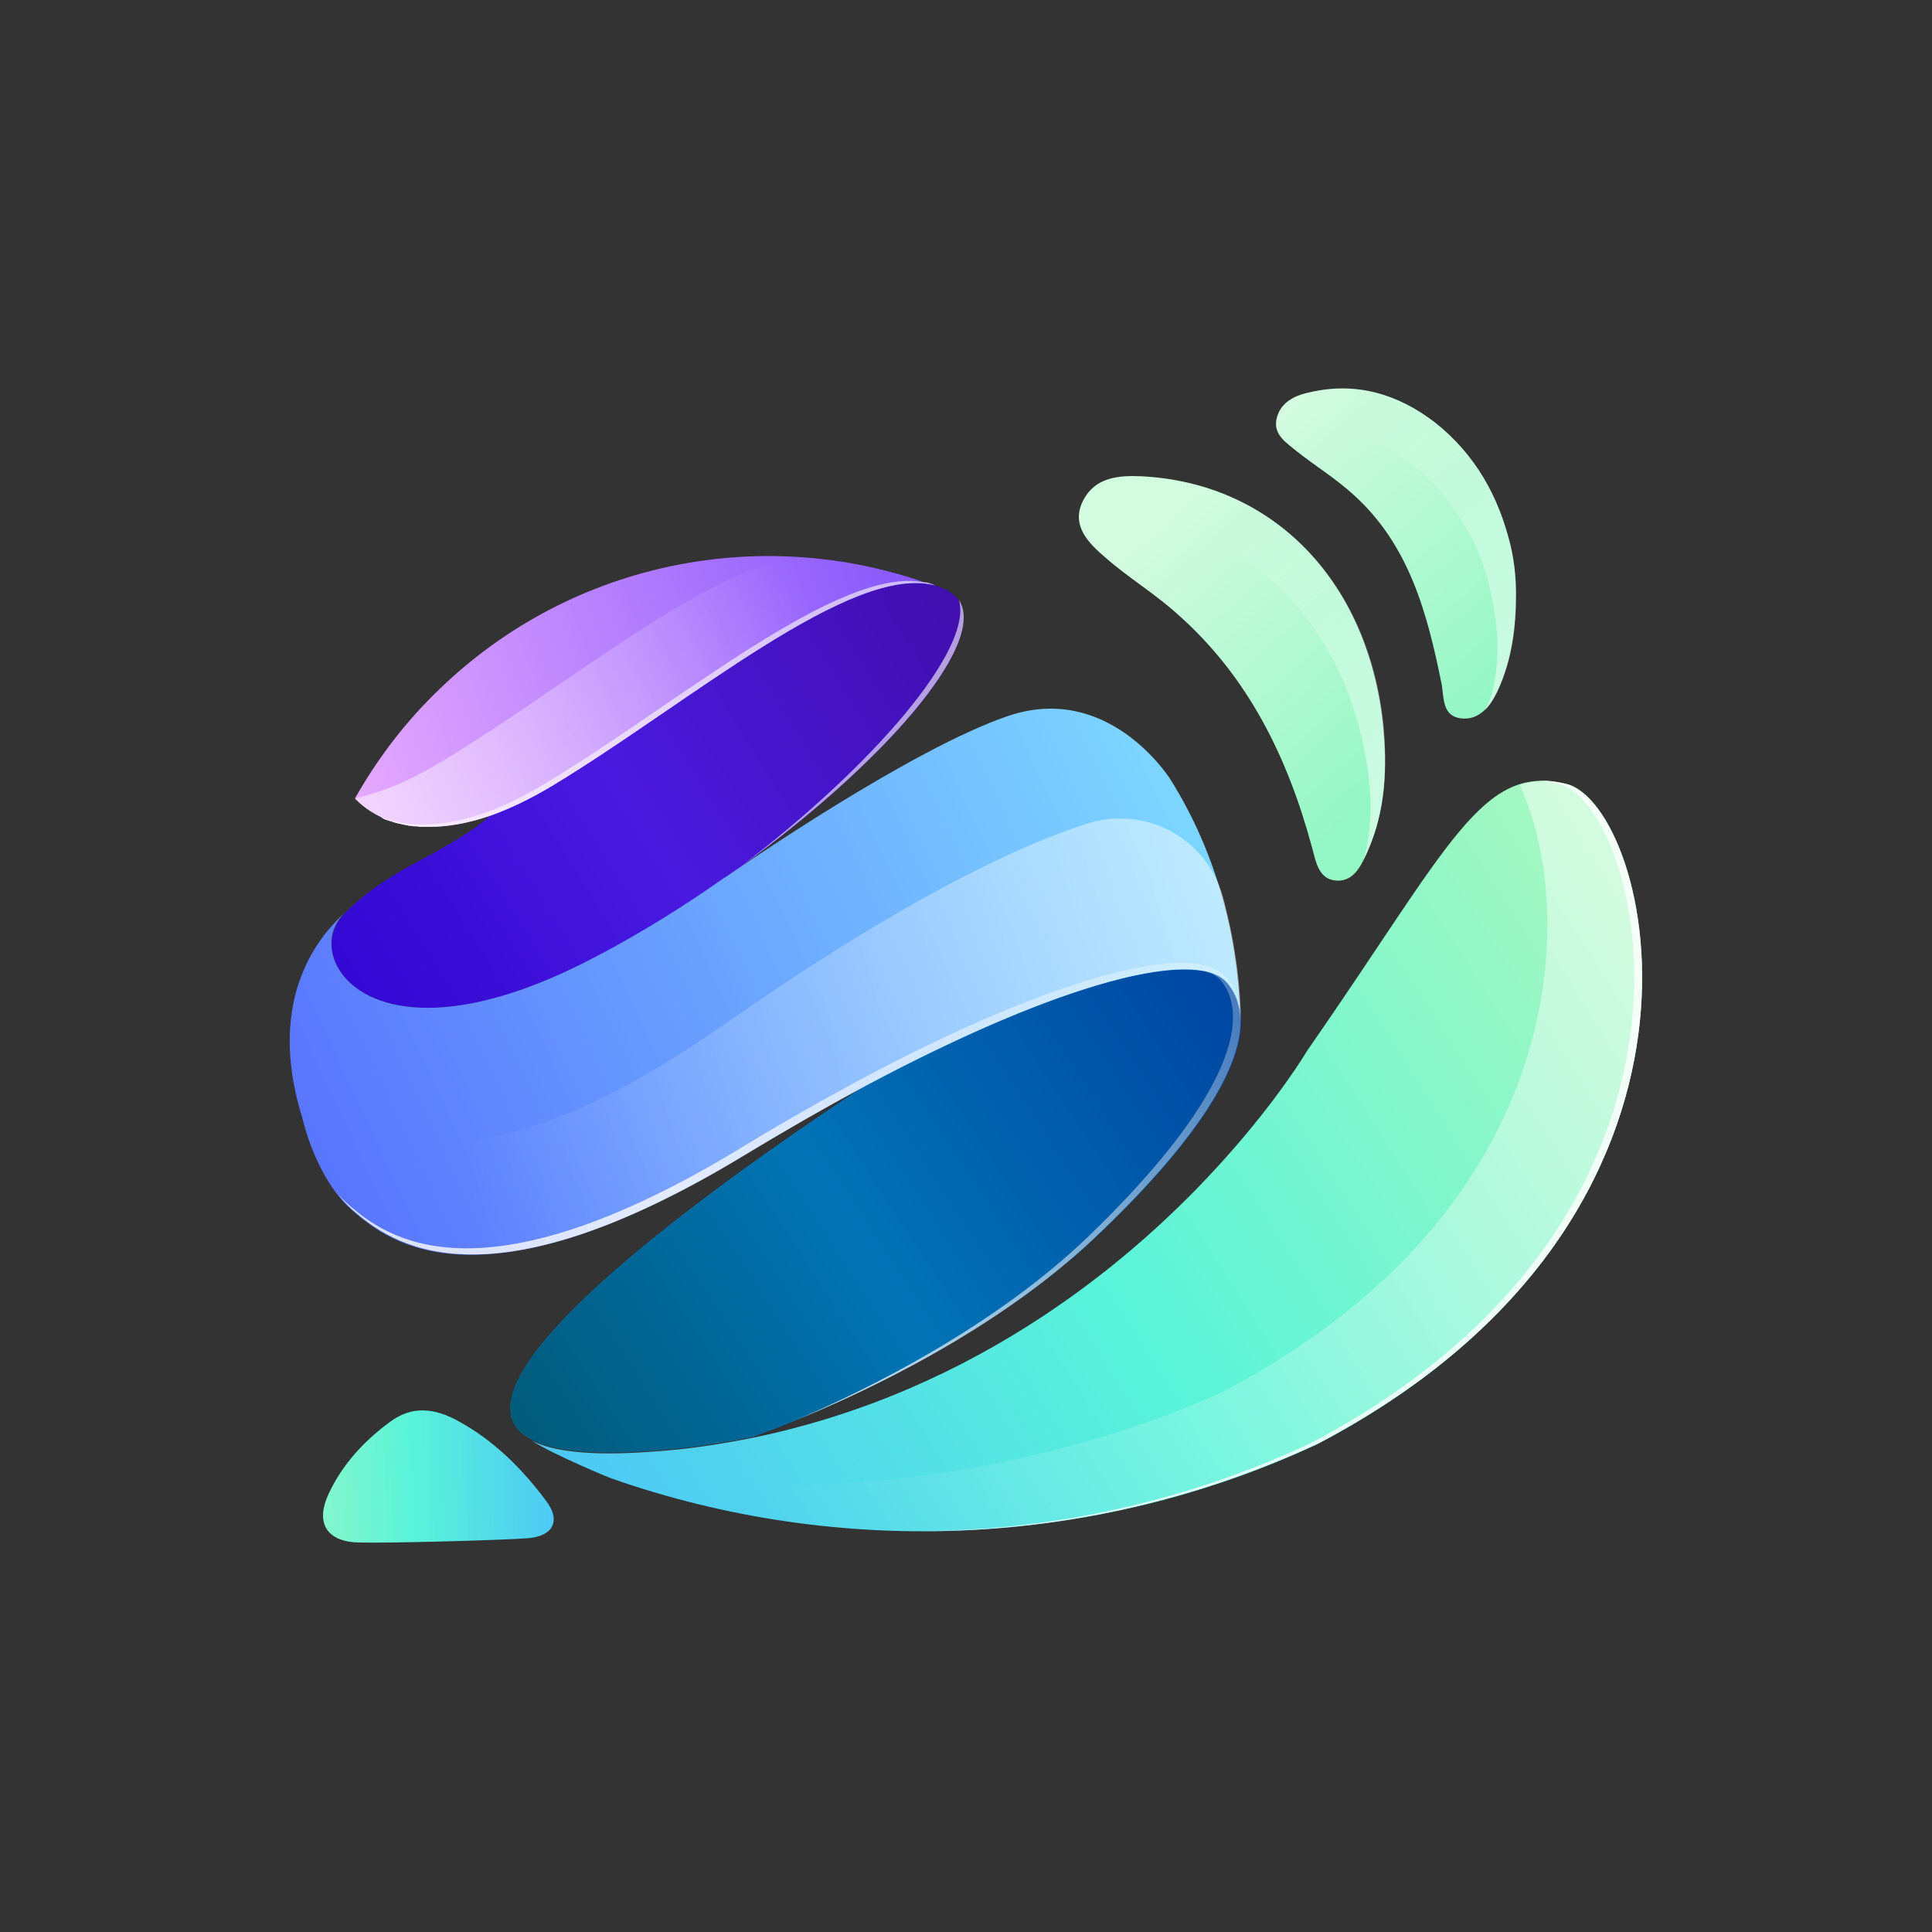 <svg width="250" height="250" viewBox="0 0 250 250" fill="none" xmlns="http://www.w3.org/2000/svg">
<rect x="0" y="0" width="250" height="250" fill="#333333" stroke="none"/>
<path d="M46.494 199.6C42.259 199.53 40.754 197.08 42.539 193.265C44.324 189.45 47.159 186.405 50.519 183.955C53.354 181.855 56.259 182.24 59.164 183.815C63.854 186.335 67.529 190.01 70.644 194.175C72.569 196.695 71.694 198.725 68.404 199.04C64.624 199.32 49.924 199.705 46.494 199.6Z" fill="url(#paint0_linear_242_93832)"/>
<path d="M178.932 93.584C179.527 99.254 179.317 104.784 177.007 110.069C176.202 111.854 175.292 114.024 173.052 113.954C170.602 113.884 170.287 111.504 169.762 109.614C166.612 97.959 161.467 87.459 152.297 79.409C149.392 76.784 145.962 74.719 143.057 72.164C140.887 70.309 138.507 67.999 140.152 64.779C141.657 61.804 144.632 61.489 147.677 61.629C164.617 62.469 176.902 74.999 178.932 93.584Z" fill="url(#paint1_linear_242_93832)"/>
<path d="M195.419 70.448C195.944 72.547 196.154 74.718 196.154 76.853C196.154 81.192 195.629 85.358 193.774 89.382C192.864 91.308 191.464 93.267 189.014 92.953C186.634 92.638 186.844 90.328 186.564 88.612C184.709 79.442 182.399 70.483 175.014 63.903C172.774 61.873 170.149 60.263 167.769 58.373C166.509 57.322 164.864 56.343 165.144 54.417C165.529 52.178 167.384 51.197 169.414 50.778C175.469 49.343 180.894 50.987 185.689 54.663C190.939 58.828 193.914 64.252 195.419 70.448Z" fill="url(#paint2_linear_242_93832)"/>
<path opacity="0.5" d="M177.008 110.069C176.868 110.454 176.693 110.804 176.483 111.189C177.918 105.904 177.393 100.584 176.168 95.299C171.828 77.169 158.038 66.284 140.958 67.474C140.503 67.474 140.048 67.544 139.628 67.614C139.418 66.704 139.558 65.759 140.083 64.709C141.588 61.804 144.563 61.419 147.608 61.559C164.688 62.469 177.008 75.069 179.003 93.584C179.528 99.254 179.318 104.784 177.008 110.069Z" fill="url(#paint3_linear_242_93832)"/>
<path opacity="0.5" d="M196.188 76.89C196.188 81.23 195.663 85.395 193.808 89.42C193.353 90.33 192.828 91.275 192.093 91.94C192.618 91.135 193.003 90.085 193.213 89.105C194.193 84.765 193.808 80.6 192.828 76.33C192.373 74.23 191.708 72.165 190.728 70.205C187.893 64.5 183.798 59.88 177.743 57.045C173.648 55.12 169.308 54.42 165.073 55.33C165.073 55.12 165.073 54.805 165.073 54.525C165.458 52.285 167.313 51.305 169.343 50.885C175.398 49.45 180.823 51.095 185.618 54.77C190.903 58.795 193.913 64.255 195.453 70.45C195.943 72.55 196.188 74.72 196.188 76.89Z" fill="url(#paint4_linear_242_93832)"/>
<path d="M202.662 101.425C191.707 98.8 187.752 109.195 169.097 136.04C169.097 136.04 165.527 142.095 158.422 150.005C147.152 162.605 126.782 180 97.382 186.055C93.287 186.86 88.947 187.56 84.397 187.84C76.557 188.435 71.552 187.84 68.787 186.405C71.762 188.33 79.007 191.27 79.007 191.27C108.687 201.7 141.692 200.3 170.497 186.86C227.302 157.005 213.617 103.98 202.662 101.425Z" fill="url(#paint5_linear_242_93832)"/>
<path opacity="0.5" d="M170.567 186.788C141.797 200.228 108.792 201.698 79.042 191.268C79.042 191.268 71.797 188.363 68.822 186.403C95.177 197.673 135.147 190.813 158.282 180.068C203.782 156.198 204.027 117.313 196.642 101.563C198.497 100.968 200.457 100.968 202.697 101.493C213.617 103.978 227.302 157.003 170.567 186.788Z" fill="url(#paint6_linear_242_93832)"/>
<path opacity="0.8" d="M170.568 186.788C154.223 194.383 136.618 198.198 119.013 198.128C136.338 198.058 153.558 194.243 169.518 186.788C226.218 157.003 212.638 103.978 201.613 101.423C200.703 101.213 199.828 101.038 198.988 101.038C200.108 100.968 201.298 101.108 202.558 101.423C213.618 103.978 227.303 157.003 170.568 186.788Z" fill="white"/>
<path d="M160.593 132.154C160.593 138.349 154.853 147.834 141.553 160.294C123.878 176.919 97.383 185.949 97.383 185.949C93.288 186.754 88.948 187.454 84.398 187.734C76.558 188.329 71.553 187.734 68.788 186.299C68.648 186.229 68.403 186.089 68.263 185.984H68.193C56.468 178.459 94.828 151.754 112.048 140.379C137.353 126.939 154.713 122.634 158.668 127.009C159.893 128.444 160.593 130.159 160.593 132.154Z" fill="url(#paint7_linear_242_93832)"/>
<path d="M122.513 76.365C130.633 80.635 114.813 98.905 93.848 113.605C93.778 113.605 93.778 113.675 93.708 113.675C88.493 117.315 83.033 120.675 77.433 123.685C49.468 138.455 39.598 125.19 43.868 119.135C43.868 119.135 44.078 118.75 44.778 118.015L44.848 117.945C44.918 117.875 44.918 117.875 44.988 117.805C46.318 116.475 49.013 114.165 54.088 111.47C62.278 107.13 63.398 105.485 63.398 105.485C65.778 104.68 68.473 103.385 71.448 101.6C88.913 91.065 110.263 72.795 121.008 75.7C121.498 75.91 121.988 76.12 122.513 76.365C122.443 76.295 122.443 76.295 122.513 76.365Z" fill="url(#paint8_linear_242_93832)"/>
<path d="M112.083 140.451C107.078 143.146 101.793 146.121 96.193 149.551C62.383 169.991 50.448 160.891 45.618 156.656C40.893 152.526 39.248 145.141 39.108 144.616C33.648 127.011 43.658 119.171 44.708 117.981C44.043 118.646 43.798 119.101 43.798 119.101C39.633 125.156 49.468 138.491 77.363 123.651C82.893 120.746 88.423 117.316 93.638 113.641C93.638 113.641 93.708 113.571 93.778 113.571C95.948 112.066 117.893 96.946 130.353 92.676C143.198 88.266 151.038 100.201 151.458 100.866C157.443 110.421 160.278 121.306 160.488 132.191C160.488 130.161 159.893 128.446 158.703 127.116C154.748 122.706 137.388 127.011 112.083 140.451Z" fill="url(#paint9_linear_242_93832)"/>
<path opacity="0.5" d="M160.592 132.154C160.592 130.124 159.997 128.409 158.807 127.079C154.782 122.669 137.457 126.939 112.187 140.449C107.182 143.144 101.897 146.119 96.297 149.549C62.487 169.989 50.552 160.889 45.722 156.654C40.962 152.524 39.317 145.139 39.177 144.614C37.987 140.869 37.532 137.509 37.532 134.604C38.652 137.124 40.682 140.799 43.657 143.039C48.802 146.924 61.332 155.184 93.637 132.609C98.992 128.864 104.067 125.504 108.932 122.459C121.847 114.409 132.732 109.089 140.712 106.569C148.167 104.189 156.147 108.424 158.247 116.054C159.682 121.339 160.487 126.729 160.592 132.154Z" fill="url(#paint10_linear_242_93832)"/>
<path d="M121.043 75.767C110.228 72.792 88.948 91.132 71.483 101.667C68.508 103.452 65.813 104.712 63.433 105.552C60.388 106.602 57.763 106.987 55.593 106.987C55.278 106.987 54.998 106.987 54.683 106.987C54.613 106.987 54.613 106.987 54.543 106.987C54.228 106.987 54.018 106.917 53.808 106.917C53.738 106.917 53.668 106.917 53.598 106.917C53.388 106.917 53.143 106.847 52.933 106.847C52.723 106.777 52.478 106.777 52.268 106.707C51.953 106.637 51.603 106.567 51.288 106.497C51.078 106.427 50.833 106.357 50.623 106.287C50.413 106.217 50.168 106.147 49.958 106.077C49.748 106.007 49.573 105.937 49.363 105.762C47.053 104.642 45.933 103.312 45.933 103.312C48.628 98.552 51.988 94.002 56.083 89.942C73.303 72.722 98.153 67.857 119.713 75.382C119.608 75.242 120.518 75.522 121.043 75.767Z" fill="url(#paint11_linear_242_93832)"/>
<path opacity="0.5" d="M121.043 75.769C110.228 72.794 88.948 91.134 71.483 101.669C68.508 103.454 65.813 104.714 63.433 105.554C60.388 106.604 57.763 106.989 55.593 106.989C55.278 106.989 54.998 106.989 54.683 106.989C54.613 106.989 54.613 106.989 54.543 106.989C54.228 106.989 54.018 106.919 53.808 106.919C53.738 106.919 53.668 106.919 53.598 106.919C53.388 106.919 53.143 106.849 52.933 106.849C52.723 106.779 52.478 106.779 52.268 106.709C51.953 106.639 51.603 106.569 51.288 106.499C51.078 106.429 50.833 106.359 50.623 106.289C50.413 106.219 50.168 106.149 49.958 106.079C49.748 106.009 49.573 105.939 49.363 105.764C47.123 104.714 46.073 103.454 45.933 103.314C46.913 103.104 47.963 102.789 49.083 102.404C51.533 101.599 54.228 100.304 57.203 98.519C73.233 88.894 92.483 72.619 104.068 72.094C105.118 72.164 106.098 72.234 107.113 72.409C111.383 72.934 115.618 73.914 119.713 75.314C119.608 75.244 120.588 75.524 121.043 75.769Z" fill="url(#paint12_linear_242_93832)"/>
<path opacity="0.6" d="M121.042 75.77C110.227 72.795 88.947 91.135 71.482 101.67C68.507 103.455 65.812 104.715 63.432 105.555C60.387 106.605 57.762 106.99 55.592 106.99C55.277 106.99 54.997 106.99 54.682 106.99C54.612 106.99 54.612 106.99 54.542 106.99C54.227 106.99 54.017 106.92 53.807 106.92C53.737 106.92 53.667 106.92 53.597 106.92C53.387 106.92 53.142 106.85 52.932 106.85C52.722 106.78 52.477 106.78 52.267 106.71C51.952 106.64 51.602 106.57 51.287 106.5C51.077 106.43 50.832 106.36 50.622 106.29C50.412 106.22 50.167 106.15 49.957 106.08C49.747 106.01 49.572 105.94 49.362 105.765C52.197 106.815 56.537 107.34 62.557 105.24C64.937 104.435 67.632 103.14 70.607 101.355C87.827 90.995 108.792 73.005 119.712 75.385C119.607 75.245 120.517 75.525 121.042 75.77Z" fill="white"/>
<path opacity="0.6" d="M95.877 112.101C112.957 99.116 125.942 84.031 124.087 77.626C127.832 83.366 114.077 98.976 95.877 112.101Z" fill="white"/>
<path opacity="0.79" d="M160.279 129.705C160.279 129.635 160.279 129.635 160.279 129.565C159.544 126.065 156.779 125.225 156.779 125.225C150.794 122.775 134.309 127.465 111.489 139.61C106.484 142.305 101.199 145.28 95.599 148.71C61.789 169.15 49.854 160.05 45.024 155.815C44.429 155.29 43.904 154.765 43.449 154.17C44.114 155.08 44.884 155.885 45.689 156.62C50.554 160.785 62.489 169.99 96.264 149.515C101.864 146.155 107.149 143.11 112.154 140.415C133.329 129.145 148.939 124.315 155.799 125.645C156.254 125.715 157.129 126.03 157.899 126.765C158.949 128.025 159.544 129.6 159.544 131.525C159.614 137.72 154.014 147.275 140.889 159.945C128.569 171.81 111.944 179.93 103.054 183.745C111.874 180.175 128.884 172.195 141.484 160.33C154.749 147.8 160.524 138.385 160.524 132.19C160.594 131.28 160.489 130.44 160.279 129.705Z" fill="url(#paint13_linear_242_93832)"/>
<defs>
<linearGradient id="paint0_linear_242_93832" x1="72.408" y1="190.593" x2="31.558" y2="191.557" gradientUnits="userSpaceOnUse">
<stop stop-color="#4DC7F6"/>
<stop offset="0.469" stop-color="#59F4D9"/>
<stop offset="1" stop-color="#A8F8C0"/>
</linearGradient>
<linearGradient id="paint1_linear_242_93832" x1="178.691" y1="101.775" x2="149.408" y2="68.874" gradientUnits="userSpaceOnUse">
<stop stop-color="#96F7C6"/>
<stop offset="1" stop-color="#D2FBDF"/>
</linearGradient>
<linearGradient id="paint2_linear_242_93832" x1="197.297" y1="85.212" x2="168.014" y2="52.311" gradientUnits="userSpaceOnUse">
<stop stop-color="#96F7C6"/>
<stop offset="1" stop-color="#D2FBDF"/>
</linearGradient>
<linearGradient id="paint3_linear_242_93832" x1="180.333" y1="99.623" x2="151.334" y2="67.042" gradientUnits="userSpaceOnUse">
<stop stop-color="white"/>
<stop offset="0.862" stop-color="white" stop-opacity="0"/>
</linearGradient>
<linearGradient id="paint4_linear_242_93832" x1="198.647" y1="84.01" x2="169.37" y2="51.117" gradientUnits="userSpaceOnUse">
<stop stop-color="white"/>
<stop offset="0.862" stop-color="white" stop-opacity="0"/>
</linearGradient>
<linearGradient id="paint5_linear_242_93832" x1="82.484" y1="208.987" x2="216.324" y2="123.205" gradientUnits="userSpaceOnUse">
<stop stop-color="#4DC7F6"/>
<stop offset="0.469" stop-color="#59F4D9"/>
<stop offset="1" stop-color="#A8F8C0"/>
</linearGradient>
<linearGradient id="paint6_linear_242_93832" x1="217.513" y1="123.465" x2="81.864" y2="206.922" gradientUnits="userSpaceOnUse">
<stop stop-color="white"/>
<stop offset="0.862" stop-color="white" stop-opacity="0"/>
</linearGradient>
<linearGradient id="paint7_linear_242_93832" x1="69.358" y1="188.671" x2="159.446" y2="129.933" gradientUnits="userSpaceOnUse">
<stop stop-color="#015B7A"/>
<stop offset="0.469" stop-color="#0173B5"/>
<stop offset="1" stop-color="#0047A3"/>
</linearGradient>
<linearGradient id="paint8_linear_242_93832" x1="46.896" y1="129.466" x2="124.668" y2="80.891" gradientUnits="userSpaceOnUse">
<stop stop-color="#3308D4"/>
<stop offset="0.469" stop-color="#4919DF"/>
<stop offset="1" stop-color="#420FB0"/>
</linearGradient>
<linearGradient id="paint9_linear_242_93832" x1="42.284" y1="153.326" x2="151.32" y2="102.339" gradientUnits="userSpaceOnUse">
<stop stop-color="#5975FE"/>
<stop offset="1" stop-color="#7CD5FF"/>
</linearGradient>
<linearGradient id="paint10_linear_242_93832" x1="158.306" y1="116.715" x2="42.558" y2="151.336" gradientUnits="userSpaceOnUse">
<stop stop-color="white"/>
<stop offset="0.862" stop-color="white" stop-opacity="0"/>
</linearGradient>
<linearGradient id="paint11_linear_242_93832" x1="44.434" y1="100.374" x2="119.364" y2="72.598" gradientUnits="userSpaceOnUse">
<stop stop-color="#E6A9FF"/>
<stop offset="1" stop-color="#8556FC"/>
</linearGradient>
<linearGradient id="paint12_linear_242_93832" x1="51.971" y1="108.78" x2="112.302" y2="71.832" gradientUnits="userSpaceOnUse">
<stop stop-color="white"/>
<stop offset="0.862" stop-color="white" stop-opacity="0"/>
</linearGradient>
<linearGradient id="paint13_linear_242_93832" x1="90.844" y1="159.528" x2="208.019" y2="89.895" gradientUnits="userSpaceOnUse">
<stop stop-color="white"/>
<stop offset="0.862" stop-color="white" stop-opacity="0"/>
</linearGradient>
</defs>
</svg>
